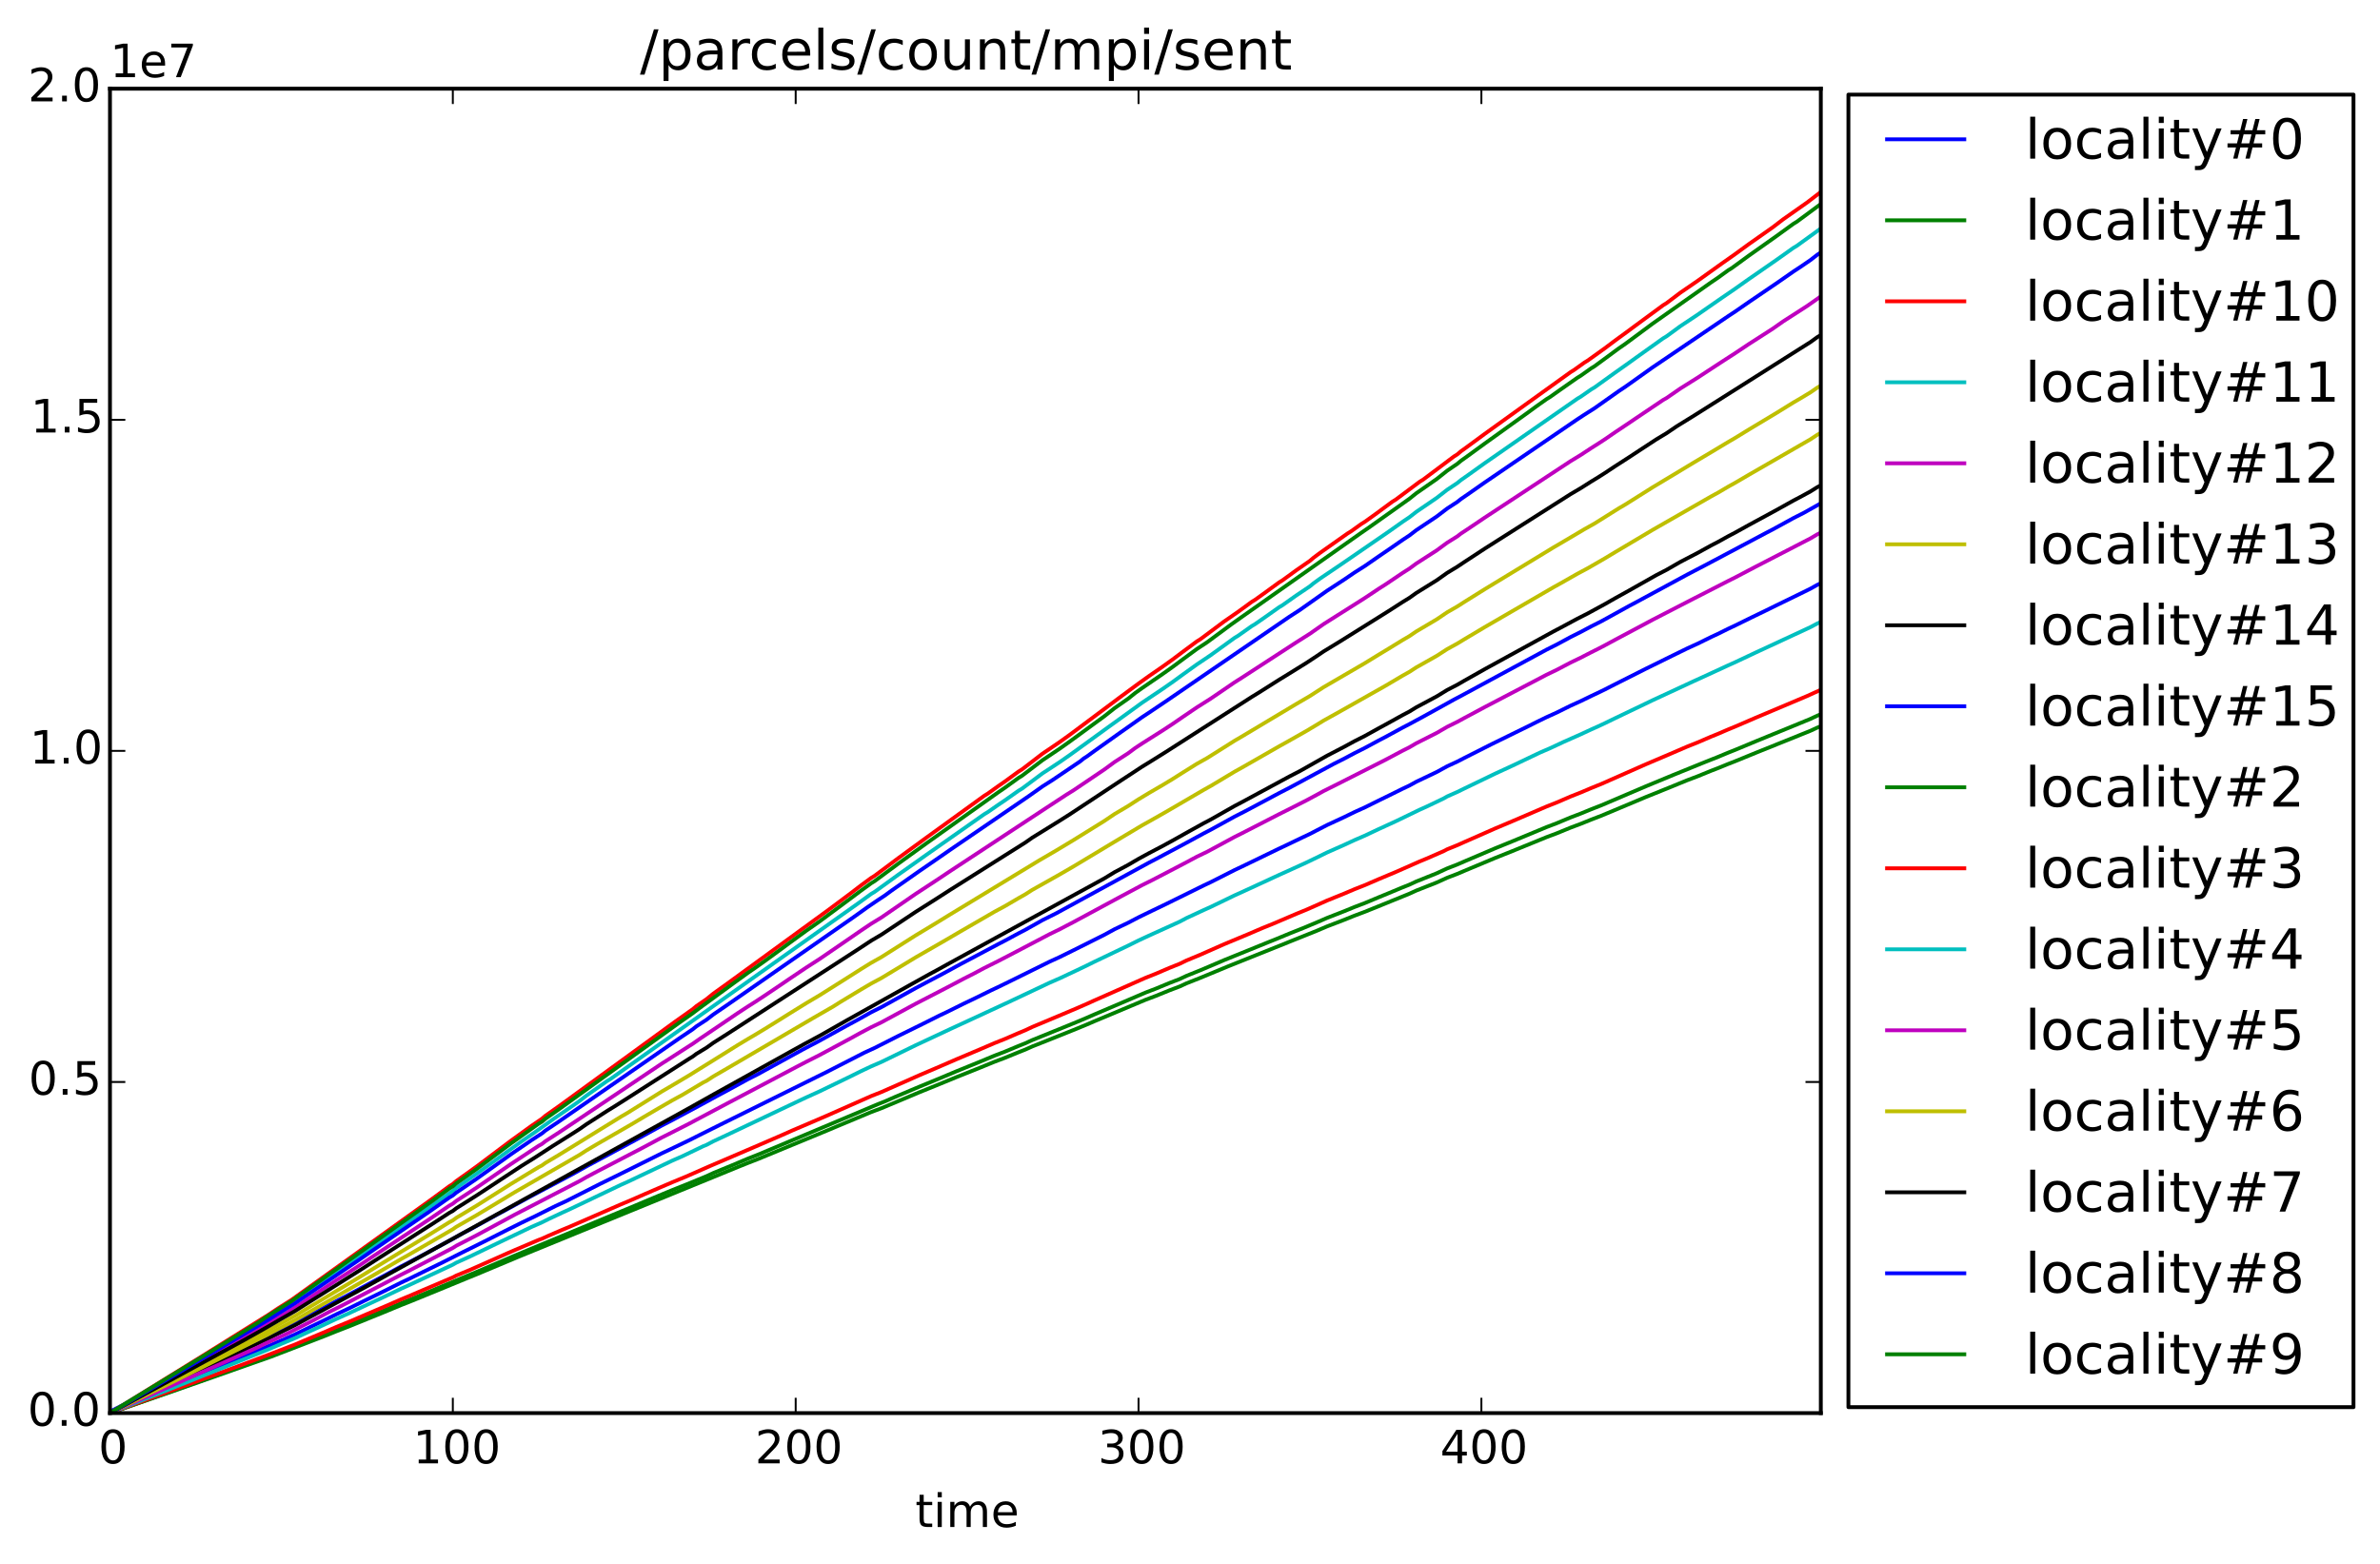 <?xml version="1.0" encoding="utf-8" standalone="no"?>
<!DOCTYPE svg PUBLIC "-//W3C//DTD SVG 1.1//EN"
  "http://www.w3.org/Graphics/SVG/1.1/DTD/svg11.dtd">
<!-- Created with matplotlib (http://matplotlib.org/) -->
<svg height="408pt" version="1.1" viewBox="0 0 621 408" width="621pt" xmlns="http://www.w3.org/2000/svg" xmlns:xlink="http://www.w3.org/1999/xlink">
 <defs>
  <style type="text/css">
*{stroke-linecap:butt;stroke-linejoin:round;}
  </style>
 </defs>
 <g id="figure_1">
  <g id="patch_1">
   <path d="
M0 408.169
L621.285 408.169
L621.285 0
L0 0
z
" style="fill:#ffffff;"/>
  </g>
  <g id="axes_1">
   <g id="patch_2">
    <path d="
M28.696 368.742
L475.096 368.742
L475.096 23.142
L28.696 23.142
z
" style="fill:#ffffff;"/>
   </g>
   <g id="line2d_1">
    <path clip-path="url(#p2118423672)" d="
M28.696 368.344
L31.379 366.996
L45.693 360.239
L70.741 348.342
L72.531 347.429
L77.003 345.239
L80.582 343.374
L87.739 339.523
L90.422 338.159
L97.579 334.304
L100.263 332.873
L104.736 330.434
L106.525 329.508
L110.103 327.62
L118.155 323.283
L120.838 321.771
L122.627 320.844
L129.784 316.896
L131.573 315.956
L137.836 312.521
L142.308 310.148
L149.465 306.343
L153.044 304.345
L162.884 299.061
L166.462 297.125
L172.724 293.68
L175.408 292.294
L182.565 288.461
L187.038 286.023
L189.722 284.593
L195.089 281.65
L197.773 280.293
L209.403 273.912
L213.876 271.556
L221.032 267.603
L223.716 266.162
L227.294 264.158
L229.978 262.809
L238.924 257.848
L241.608 256.418
L246.081 254.062
L250.554 251.622
L255.027 249.257
L260.394 246.407
L262.183 245.48
L265.762 243.55
L267.551 242.621
L272.024 240.102
L275.602 238.318
L299.756 225.127
L301.545 224.201
L304.229 222.771
L308.702 220.389
L314.07 217.475
L315.859 216.546
L322.121 213.099
L324.805 211.73
L333.751 206.958
L336.434 205.578
L344.486 201.232
L348.064 199.304
L350.748 197.956
L353.431 196.527
L356.115 195.178
L359.694 193.246
L361.483 192.318
L365.956 189.88
L367.745 188.952
L371.323 187.018
L379.375 182.562
L381.164 181.618
L403.528 169.528
L406.212 168.178
L409.791 166.244
L412.474 164.897
L415.158 163.467
L417.842 162.114
L424.999 158.166
L426.788 157.216
L440.207 149.954
L445.574 147.148
L460.782 139.072
L462.571 138.145
L467.939 135.203
L470.623 133.843
L475.096 131.332
L475.096 131.332" style="fill:none;stroke:#0000ff;stroke-linecap:square;"/>
   </g>
   <g id="line2d_2">
    <path clip-path="url(#p2118423672)" d="
M28.696 368.723
L50.166 361.144
L69.847 354.123
L73.425 352.784
L77.003 351.444
L80.582 349.976
L84.16 348.533
L87.739 347.038
L91.317 345.621
L95.79 343.768
L100.263 341.924
L104.736 340.036
L106.525 339.328
L110.103 337.845
L116.365 335.237
L121.733 332.984
L124.417 331.879
L134.257 327.663
L164.673 315.044
L168.252 313.529
L171.83 312.035
L175.408 310.553
L178.987 309.124
L184.354 306.92
L186.143 306.087
L190.616 304.247
L195.089 302.36
L197.773 301.301
L229.084 288.124
L230.873 287.415
L233.557 286.236
L239.819 283.596
L244.292 281.753
L249.659 279.506
L255.921 276.954
L259.5 275.464
L262.183 274.435
L265.762 272.941
L267.551 272.224
L269.34 271.406
L277.391 268.142
L280.97 266.679
L283.654 265.546
L285.443 264.76
L295.283 260.56
L298.862 259.025
L301.545 257.997
L305.124 256.514
L307.807 255.478
L309.597 254.636
L313.175 253.198
L319.437 250.525
L323.91 248.715
L331.067 245.805
L332.856 245.094
L336.434 243.613
L340.013 242.184
L343.591 240.688
L346.275 239.522
L350.748 237.777
L353.431 236.676
L356.115 235.652
L359.694 234.157
L362.377 233.056
L365.956 231.561
L367.745 230.853
L369.534 230.019
L374.902 227.864
L377.585 226.62
L380.269 225.576
L382.058 224.797
L390.11 221.369
L394.583 219.545
L403.528 215.831
L406.212 214.807
L409.791 213.312
L412.474 212.288
L415.158 211.187
L417.842 210.137
L429.472 205.172
L436.628 202.208
L441.996 200.026
L444.68 198.935
L448.258 197.515
L450.942 196.397
L452.731 195.688
L458.098 193.453
L472.412 187.585
L474.201 186.738
L475.096 186.407
L475.096 186.407" style="fill:none;stroke:#008000;stroke-linecap:square;"/>
   </g>
   <g id="line2d_3">
    <path clip-path="url(#p2118423672)" d="
M28.696 368.722
L51.06 354.924
L69.847 343.216
L72.531 341.428
L76.109 339.176
L112.787 312.825
L117.26 309.527
L118.155 308.974
L119.049 308.192
L121.733 306.285
L124.417 304.354
L133.363 297.634
L138.73 293.759
L141.414 291.928
L142.308 291.159
L145.887 288.629
L176.303 266.495
L180.776 263.332
L181.67 262.568
L184.354 260.719
L186.143 259.271
L189.722 256.702
L212.981 239.753
L215.665 237.803
L221.927 233.134
L224.611 231.075
L227.294 229.105
L228.189 228.552
L234.451 223.88
L238.029 221.266
L241.608 218.655
L256.816 207.657
L257.71 207.104
L260.394 205.18
L262.183 203.942
L265.762 201.331
L266.656 200.779
L272.024 196.658
L273.813 195.454
L276.497 193.63
L279.181 191.705
L289.021 184.349
L292.599 181.672
L295.283 179.693
L297.072 178.371
L299.756 176.448
L303.335 173.972
L306.018 172.047
L308.702 170.027
L312.28 167.374
L313.175 166.823
L319.437 162.151
L323.015 159.673
L326.594 157.062
L327.488 156.511
L330.172 154.586
L333.751 151.975
L334.645 151.422
L338.223 148.817
L340.013 147.578
L341.802 146.334
L342.696 145.571
L344.486 144.228
L351.642 139.187
L352.537 138.636
L355.221 136.713
L356.115 136.16
L358.799 134.235
L363.272 130.936
L364.167 130.383
L370.429 125.711
L371.323 125.159
L379.375 119.113
L380.269 118.552
L381.164 117.789
L382.953 116.5
L387.426 113.203
L409.791 97.116
L410.685 96.563
L413.369 94.639
L414.264 94.088
L416.947 92.163
L418.737 90.881
L421.42 88.865
L424.999 86.252
L426.788 84.921
L433.945 79.654
L434.839 79.103
L438.417 76.397
L442.89 73.328
L445.574 71.403
L449.153 68.84
L452.731 66.316
L456.309 63.705
L462.571 59.302
L465.255 57.242
L471.517 52.839
L475.096 50.092
L475.096 50.092" style="fill:none;stroke:#ff0000;stroke-linecap:square;"/>
   </g>
   <g id="line2d_4">
    <path clip-path="url(#p2118423672)" d="
M28.696 368.723
L70.741 343.366
L73.425 341.703
L76.109 340.057
L118.155 310.756
L119.049 309.995
L120.838 308.757
L125.311 305.609
L136.046 297.871
L139.625 295.42
L144.098 292.22
L149.465 288.52
L151.254 287.264
L153.044 285.876
L154.833 284.618
L158.411 282.085
L159.306 281.55
L162.884 279.016
L223.716 235.869
L227.294 233.275
L228.189 232.739
L234.451 228.206
L238.029 225.672
L241.608 223.138
L256.816 212.469
L257.71 211.933
L260.394 210.066
L262.183 208.865
L265.762 206.332
L266.656 205.797
L272.024 201.799
L273.813 200.631
L276.497 198.861
L279.181 196.994
L289.021 189.857
L291.705 187.927
L297.967 183.395
L299.756 182.194
L303.335 179.792
L306.018 177.924
L308.702 175.966
L312.28 173.391
L314.07 172.192
L315.859 170.988
L322.121 166.457
L323.015 165.921
L326.594 163.388
L327.488 162.852
L330.172 160.986
L333.751 158.453
L334.645 157.917
L338.223 155.387
L340.013 154.188
L341.802 152.98
L342.696 152.241
L344.486 150.939
L349.853 147.321
L362.377 138.709
L365.956 136.175
L367.745 134.973
L369.534 133.57
L374.902 129.906
L377.585 127.812
L380.269 126.029
L381.164 125.291
L382.953 124.04
L387.426 120.839
L411.58 104.033
L412.474 103.497
L415.158 101.631
L416.053 101.097
L421.42 97.23
L424.999 94.697
L426.788 93.404
L433.945 88.296
L434.839 87.76
L438.417 85.135
L442.89 82.158
L445.574 80.29
L449.153 77.805
L452.731 75.355
L456.309 72.822
L463.466 67.864
L467.939 64.686
L468.834 64.151
L475.096 59.616
L475.096 59.616" style="fill:none;stroke:#00bfbf;stroke-linecap:square;"/>
   </g>
   <g id="line2d_5">
    <path clip-path="url(#p2118423672)" d="
M28.696 368.723
L34.063 365.704
L67.163 347.047
L68.952 345.915
L75.214 342.264
L78.793 339.999
L82.371 337.611
L85.055 335.85
L87.739 334.09
L89.528 332.958
L94.001 330.064
L97.579 327.676
L111.892 318.245
L117.26 314.601
L118.155 314.096
L119.049 313.378
L121.733 311.636
L124.417 309.87
L133.363 303.724
L140.519 299.011
L141.414 298.506
L142.308 297.803
L145.887 295.49
L172.724 277.512
L174.514 276.379
L179.881 272.918
L180.776 272.354
L182.565 271.097
L187.038 268.081
L192.405 264.435
L195.089 262.675
L196.878 261.543
L199.562 259.782
L204.035 256.766
L205.824 255.543
L210.297 252.534
L213.876 250.227
L221.032 245.325
L224.611 242.855
L227.294 241.052
L229.978 239.415
L238.924 233.257
L244.292 229.736
L247.87 227.346
L268.446 213.818
L272.918 210.874
L278.286 207.356
L280.075 206.249
L288.126 200.815
L290.81 198.848
L294.389 196.541
L296.178 195.207
L297.967 194.029
L299.756 192.895
L303.335 190.632
L306.018 188.871
L308.702 187.025
L312.28 184.597
L314.07 183.467
L315.859 182.334
L322.121 178.06
L323.91 176.927
L338.223 167.625
L340.013 166.491
L341.802 165.356
L343.591 164.1
L345.38 162.844
L348.959 160.58
L356.115 156.051
L359.694 153.665
L361.483 152.529
L365.956 149.514
L367.745 148.38
L369.534 147.057
L374.902 143.602
L377.585 141.627
L380.269 139.949
L381.164 139.251
L382.953 138.073
L387.426 135.056
L409.791 120.343
L412.474 118.707
L415.158 116.946
L416.947 115.814
L418.737 114.645
L421.42 112.797
L424.999 110.409
L426.788 109.189
L433.945 104.375
L434.839 103.87
L438.417 101.396
L442.89 98.59
L445.574 96.829
L449.153 94.486
L452.731 92.175
L456.309 89.787
L462.571 85.763
L465.255 83.877
L471.517 79.853
L475.096 77.339
L475.096 77.339" style="fill:none;stroke:#bf00bf;stroke-linecap:square;"/>
   </g>
   <g id="line2d_6">
    <path clip-path="url(#p2118423672)" d="
M28.696 368.723
L36.747 364.552
L44.798 360.365
L69.847 347.268
L72.531 345.763
L77.003 343.33
L79.687 341.711
L94.001 333.149
L97.579 330.951
L112.787 321.697
L117.26 318.922
L118.155 318.457
L119.049 317.795
L121.733 316.192
L124.417 314.569
L133.363 308.915
L140.519 304.579
L141.414 304.115
L142.308 303.467
L145.887 301.339
L161.989 291.418
L163.779 290.376
L172.724 284.799
L174.514 283.758
L179.881 280.573
L182.565 278.899
L187.038 276.123
L192.405 272.769
L195.089 271.15
L196.878 270.108
L199.562 268.488
L204.035 265.713
L205.824 264.587
L210.297 261.817
L213.876 259.697
L221.032 255.187
L224.611 252.913
L227.294 251.256
L229.978 249.75
L238.924 244.085
L244.292 240.845
L247.87 238.648
L271.129 224.534
L272.918 223.492
L275.602 221.925
L280.075 219.232
L288.126 214.238
L290.81 212.425
L294.389 210.306
L297.072 208.572
L299.756 206.952
L303.335 204.869
L306.018 203.249
L308.702 201.549
L312.28 199.318
L314.964 197.812
L322.121 193.303
L323.91 192.261
L338.223 183.702
L340.013 182.66
L341.802 181.615
L343.591 180.459
L345.38 179.303
L348.959 177.221
L356.115 173.054
L359.694 170.858
L362.377 169.236
L365.956 167.039
L367.745 165.997
L369.534 164.777
L374.902 161.601
L377.585 159.78
L380.269 158.24
L382.058 157.091
L387.426 153.739
L405.318 142.865
L407.107 141.823
L413.369 138.119
L416.053 136.614
L422.315 132.688
L424.104 131.639
L431.261 127.131
L441.996 120.674
L443.785 119.611
L450.942 115.329
L452.731 114.287
L456.309 112.091
L463.466 107.793
L467.939 105.033
L469.728 103.991
L472.412 102.372
L474.201 101.135
L475.096 100.637
L475.096 100.637" style="fill:none;stroke:#bfbf00;stroke-linecap:square;"/>
   </g>
   <g id="line2d_7">
    <path clip-path="url(#p2118423672)" d="
M28.696 368.723
L53.744 356.985
L69.847 349.344
L72.531 347.985
L77.003 345.788
L79.687 344.326
L96.684 335.133
L101.157 332.627
L179.881 289.123
L182.565 287.613
L187.038 285.107
L207.613 273.671
L210.297 272.188
L213.876 270.276
L221.032 266.204
L238.029 256.701
L242.502 254.216
L244.292 253.254
L247.87 251.27
L288.126 229.23
L290.81 227.595
L294.389 225.681
L297.072 224.115
L299.756 222.653
L303.335 220.772
L306.018 219.309
L310.491 216.803
L314.07 214.819
L315.859 213.878
L322.121 210.328
L323.91 209.388
L336.434 202.621
L339.118 201.238
L346.275 197.19
L350.748 194.867
L353.431 193.405
L356.115 192.045
L359.694 190.061
L362.377 188.598
L365.956 186.614
L367.745 185.674
L369.534 184.572
L374.902 181.705
L377.585 180.06
L380.269 178.669
L382.058 177.634
L387.426 174.604
L405.318 164.788
L407.107 163.846
L411.58 161.444
L414.264 160.084
L416.947 158.622
L418.737 157.649
L421.42 156.115
L424.999 154.131
L427.682 152.614
L432.155 150.088
L434.839 148.7
L438.417 146.64
L442.89 144.313
L446.469 142.341
L448.258 141.416
L450.942 139.925
L452.731 138.985
L456.309 137.001
L463.466 133.12
L467.939 130.629
L469.728 129.689
L472.412 128.227
L474.201 127.109
L475.096 126.661
L475.096 126.661" style="fill:none;stroke:#000000;stroke-linecap:square;"/>
   </g>
   <g id="line2d_8">
    <path clip-path="url(#p2118423672)" d="
M28.696 368.723
L70.741 350.955
L74.32 349.418
L77.003 348.202
L80.582 346.464
L84.16 344.745
L87.739 342.971
L91.317 341.287
L94.895 339.512
L100.263 336.896
L104.736 334.655
L106.525 333.814
L110.103 332.055
L115.471 329.422
L120.838 326.714
L127.1 323.595
L129.784 322.232
L132.468 320.872
L136.046 319.086
L139.625 317.373
L144.992 314.681
L147.676 313.449
L156.622 308.913
L161.095 306.724
L172.724 300.933
L174.514 300.092
L179.881 297.516
L182.565 296.167
L187.932 293.485
L189.722 292.598
L212.981 281.077
L215.665 279.748
L225.505 274.7
L228.189 273.469
L234.451 270.294
L240.713 267.211
L245.186 264.97
L246.975 264.128
L251.448 261.907
L254.132 260.628
L258.605 258.429
L260.394 257.588
L263.078 256.28
L273.813 250.97
L276.497 249.739
L280.075 247.977
L288.126 243.948
L290.81 242.482
L294.389 240.773
L297.072 239.373
L299.756 238.065
L304.229 235.915
L314.07 231.059
L315.859 230.216
L322.121 227.042
L323.91 226.2
L333.751 221.435
L335.54 220.593
L340.013 218.446
L341.802 217.602
L343.591 216.669
L346.275 215.286
L350.748 213.211
L353.431 211.903
L356.115 210.687
L359.694 208.914
L362.377 207.604
L365.956 205.83
L367.745 204.988
L369.534 204.001
L374.902 201.439
L377.585 199.966
L380.269 198.721
L382.058 197.797
L389.215 194.181
L395.477 191.11
L399.056 189.36
L400.845 188.456
L403.528 187.148
L406.212 185.931
L409.791 184.157
L412.474 182.94
L415.158 181.632
L416.947 180.792
L418.737 179.923
L421.42 178.549
L429.472 174.492
L436.628 170.97
L440.207 169.218
L442.89 167.993
L446.469 166.229
L448.258 165.401
L450.942 164.069
L452.731 163.227
L457.204 161.028
L460.782 159.303
L463.466 157.979
L470.623 154.49
L472.412 153.604
L474.201 152.602
L475.096 152.204
L475.096 152.204" style="fill:none;stroke:#0000ff;stroke-linecap:square;"/>
   </g>
   <g id="line2d_9">
    <path clip-path="url(#p2118423672)" d="
M28.696 368.723
L48.377 361.894
L70.741 354.015
L85.055 348.491
L87.739 347.409
L91.317 346.016
L95.79 344.194
L100.263 342.382
L104.736 340.527
L106.525 339.831
L110.103 338.374
L116.365 335.81
L121.733 333.595
L124.417 332.509
L135.152 328.004
L192.405 304.579
L195.089 303.496
L197.773 302.454
L216.559 294.699
L218.349 293.938
L223.716 291.7
L227.294 290.201
L229.978 289.194
L239.819 285.053
L244.292 283.242
L249.659 281.034
L255.921 278.526
L259.5 277.063
L262.183 276.05
L265.762 274.582
L267.551 273.875
L269.34 273.07
L277.391 269.865
L280.97 268.424
L283.654 267.313
L285.443 266.541
L295.283 262.411
L298.862 260.906
L301.545 259.893
L305.124 258.437
L307.807 257.418
L309.597 256.59
L313.175 255.176
L320.332 252.208
L343.591 242.881
L346.275 241.737
L350.748 240.02
L353.431 238.938
L356.115 237.931
L360.588 236.123
L367.745 233.214
L369.534 232.394
L374.902 230.276
L377.585 229.055
L380.269 228.025
L382.058 227.263
L390.11 223.892
L394.583 222.1
L403.528 218.45
L406.212 217.443
L409.791 215.974
L412.474 214.968
L415.158 213.885
L417.842 212.851
L429.472 207.971
L435.734 205.442
L440.207 203.61
L442.89 202.597
L446.469 201.135
L448.258 200.447
L450.942 199.349
L452.731 198.652
L458.098 196.455
L472.412 190.689
L474.201 189.856
L475.096 189.529
L475.096 189.529" style="fill:none;stroke:#008000;stroke-linecap:square;"/>
   </g>
   <g id="line2d_10">
    <path clip-path="url(#p2118423672)" d="
M28.696 368.724
L61.795 356.632
L69.847 353.61
L73.425 352.224
L77.003 350.837
L80.582 349.32
L84.16 347.823
L87.739 346.277
L91.317 344.809
L95.79 342.89
L100.263 340.982
L104.736 339.028
L106.525 338.295
L110.103 336.76
L118.155 333.327
L119.049 332.856
L122.627 331.373
L133.363 326.607
L140.519 323.56
L141.414 323.232
L143.203 322.418
L146.781 320.881
L148.571 320.141
L161.989 314.289
L164.673 313.159
L168.252 311.59
L171.83 310.042
L175.408 308.509
L178.987 307.031
L185.249 304.277
L196.878 299.294
L200.457 297.747
L204.035 296.2
L206.719 295.003
L212.981 292.325
L215.665 291.168
L227.294 286.026
L229.978 284.964
L239.819 280.604
L244.292 278.696
L249.659 276.371
L255.921 273.729
L259.5 272.188
L262.183 271.122
L265.762 269.575
L267.551 268.83
L269.34 267.983
L277.391 264.607
L280.97 263.092
L283.654 261.92
L285.443 261.106
L295.283 256.756
L298.862 255.172
L301.545 254.105
L305.124 252.571
L307.807 251.498
L309.597 250.627
L313.175 249.137
L319.437 246.37
L325.699 243.763
L329.278 242.225
L331.961 241.143
L338.223 238.472
L340.907 237.372
L343.591 236.188
L346.275 234.983
L350.748 233.175
L353.431 232.036
L356.115 230.975
L359.694 229.429
L364.167 227.554
L370.429 224.787
L372.218 224.053
L376.691 222.099
L377.585 221.628
L380.269 220.539
L382.058 219.739
L390.11 216.19
L394.583 214.303
L403.528 210.459
L406.212 209.397
L409.791 207.85
L412.474 206.79
L415.158 205.65
L417.842 204.559
L429.472 199.421
L435.734 196.755
L440.207 194.829
L442.89 193.761
L446.469 192.221
L448.258 191.499
L450.942 190.34
L452.731 189.607
L458.098 187.291
L471.517 181.625
L475.096 179.999
L475.096 179.999" style="fill:none;stroke:#ff0000;stroke-linecap:square;"/>
   </g>
   <g id="line2d_11">
    <path clip-path="url(#p2118423672)" d="
M28.696 368.723
L44.798 362.29
L69.847 352.198
L72.531 351.039
L77.003 349.165
L80.582 347.506
L84.16 345.869
L87.739 344.179
L91.317 342.573
L95.79 340.473
L100.263 338.386
L104.736 336.249
L106.525 335.447
L110.103 333.77
L118.155 330.013
L119.049 329.499
L122.627 327.876
L130.679 323.996
L138.73 320.15
L141.414 318.971
L143.203 318.081
L146.781 316.401
L148.571 315.59
L161.989 309.19
L163.779 308.388
L175.408 302.868
L178.092 301.693
L183.46 299.112
L184.354 298.754
L186.143 297.811
L189.722 296.146
L207.613 287.663
L210.297 286.399
L213.876 284.772
L221.927 280.874
L224.611 279.544
L227.294 278.275
L229.978 277.114
L238.924 272.752
L247.87 268.565
L260.394 262.775
L263.078 261.528
L273.813 256.465
L276.497 255.292
L280.97 253.191
L283.654 251.908
L285.443 251.018
L294.389 246.744
L297.072 245.409
L299.756 244.162
L307.807 240.508
L309.597 239.557
L311.386 238.728
L314.07 237.483
L315.859 236.679
L322.121 233.653
L323.91 232.85
L333.751 228.307
L335.54 227.504
L340.907 225.056
L343.591 223.763
L346.275 222.445
L350.748 220.466
L353.431 219.221
L356.115 218.06
L359.694 216.37
L364.167 214.319
L370.429 211.292
L372.218 210.49
L376.691 208.352
L377.585 207.837
L380.269 206.648
L382.058 205.77
L390.11 201.889
L394.583 199.826
L401.739 196.421
L404.423 195.261
L408.001 193.59
L412.474 191.608
L415.158 190.36
L416.947 189.559
L418.737 188.724
L421.42 187.421
L431.261 182.702
L441.996 177.725
L443.785 176.911
L450.942 173.614
L452.731 172.812
L458.098 170.281
L472.412 163.639
L474.201 162.681
L475.096 162.303
L475.096 162.303" style="fill:none;stroke:#00bfbf;stroke-linecap:square;"/>
   </g>
   <g id="line2d_12">
    <path clip-path="url(#p2118423672)" d="
M28.696 368.723
L39.431 363.949
L67.163 351.626
L68.952 350.734
L75.214 347.854
L81.476 344.68
L85.949 342.305
L88.633 340.988
L104.736 332.587
L106.525 331.694
L110.103 329.831
L118.155 325.647
L119.049 325.077
L121.733 323.702
L124.417 322.31
L134.257 316.988
L151.254 308.18
L153.044 307.153
L155.727 305.729
L167.357 299.68
L172.724 296.808
L174.514 295.914
L179.881 293.178
L182.565 291.75
L187.932 288.905
L189.722 287.954
L207.613 278.514
L210.297 277.11
L213.876 275.297
L221.927 270.963
L224.611 269.481
L227.294 268.066
L229.978 266.773
L238.924 261.919
L246.975 257.755
L251.448 255.397
L254.132 254.037
L256.816 252.602
L258.605 251.708
L260.394 250.816
L263.078 249.428
L273.813 243.796
L276.497 242.488
L280.075 240.62
L289.021 235.793
L292.599 233.867
L297.967 230.993
L300.651 229.662
L308.702 225.467
L312.28 223.559
L314.964 222.268
L322.121 218.405
L323.91 217.512
L333.751 212.456
L335.54 211.563
L340.907 208.839
L343.591 207.398
L345.38 206.408
L348.959 204.623
L361.483 198.276
L365.956 195.9
L367.745 195.005
L369.534 193.956
L374.902 191.238
L377.585 189.678
L380.269 188.351
L382.058 187.374
L387.426 184.502
L403.528 176.078
L406.212 174.786
L409.791 172.904
L412.474 171.612
L415.158 170.226
L416.947 169.332
L418.737 168.404
L421.42 166.953
L431.261 161.701
L441.996 156.167
L443.785 155.258
L450.942 151.589
L452.731 150.696
L458.098 147.877
L467.044 143.26
L469.728 141.874
L472.412 140.485
L474.201 139.424
L475.096 138.999
L475.096 138.999" style="fill:none;stroke:#bf00bf;stroke-linecap:square;"/>
   </g>
   <g id="line2d_13">
    <path clip-path="url(#p2118423672)" d="
M28.696 368.724
L36.747 364.747
L45.693 360.313
L69.847 348.255
L72.531 346.82
L77.003 344.498
L79.687 342.954
L98.474 332.172
L104.736 328.496
L106.525 327.501
L110.103 325.43
L118.155 320.769
L119.049 320.137
L121.733 318.605
L124.417 317.058
L134.257 311.132
L151.254 301.336
L153.044 300.181
L155.727 298.594
L164.673 293.44
L168.252 291.308
L171.83 289.211
L175.408 287.141
L178.092 285.679
L183.46 282.481
L184.354 282.037
L186.143 280.871
L189.722 278.802
L205.824 269.376
L212.086 265.707
L217.454 262.616
L219.243 261.481
L224.611 258.239
L227.294 256.662
L229.978 255.223
L238.924 249.819
L246.975 245.182
L250.554 243.087
L259.5 237.911
L262.183 236.463
L265.762 234.369
L267.551 233.359
L269.34 232.212
L276.497 228.186
L280.075 226.11
L289.021 220.733
L292.599 218.589
L295.283 216.996
L297.967 215.389
L299.756 214.395
L304.229 211.858
L314.07 206.12
L315.859 205.123
L322.121 201.374
L323.91 200.38
L333.751 194.751
L335.54 193.758
L340.907 190.725
L343.591 189.12
L345.38 188.019
L348.959 186.032
L361.483 178.964
L365.956 176.32
L367.745 175.323
L369.534 174.157
L374.902 171.129
L377.585 169.394
L380.269 167.919
L382.058 166.828
L387.426 163.63
L405.318 153.257
L407.107 152.263
L411.58 149.723
L414.264 148.287
L416.947 146.742
L418.737 145.709
L421.42 144.093
L431.261 138.246
L446.469 129.543
L448.258 128.565
L450.942 126.988
L452.731 125.994
L456.309 123.9
L467.044 117.715
L469.728 116.172
L472.412 114.626
L474.201 113.445
L475.096 112.972
L475.096 112.972" style="fill:none;stroke:#bfbf00;stroke-linecap:square;"/>
   </g>
   <g id="line2d_14">
    <path clip-path="url(#p2118423672)" d="
M28.696 368.723
L33.169 366.298
L63.585 349.751
L69.847 346.222
L72.531 344.643
L77.003 342.09
L79.687 340.391
L94.001 331.406
L97.579 329.102
L112.787 319.39
L117.26 316.48
L118.155 315.99
L119.049 315.299
L121.733 313.613
L124.417 311.911
L130.679 307.795
L136.046 304.264
L139.625 302.034
L144.098 299.122
L149.465 295.753
L151.254 294.604
L153.044 293.345
L154.833 292.204
L158.411 289.899
L160.2 288.804
L162.884 287.105
L179.881 276.235
L180.776 275.694
L181.67 275.017
L184.354 273.388
L186.143 272.107
L189.722 269.838
L223.716 247.836
L227.294 245.478
L229.978 243.896
L238.924 237.952
L244.292 234.552
L247.87 232.246
L267.551 219.848
L269.34 218.588
L276.497 214.158
L279.181 212.459
L289.021 205.962
L292.599 203.601
L295.283 201.851
L297.967 200.082
L299.756 198.989
L304.229 196.197
L326.594 181.874
L328.383 180.78
L333.751 177.383
L335.54 176.289
L340.907 172.958
L343.591 171.19
L345.38 169.977
L349.853 167.248
L362.377 159.414
L365.956 157.11
L367.745 156.015
L369.534 154.734
L374.902 151.403
L377.585 149.497
L380.269 147.869
L382.058 146.67
L387.426 143.153
L409.791 128.951
L412.474 127.37
L415.158 125.671
L416.947 124.579
L418.737 123.444
L421.42 121.664
L424.999 119.359
L427.682 117.593
L432.155 114.664
L434.839 113.046
L437.523 111.227
L441.996 108.465
L443.785 107.342
L472.412 89.253
L474.201 87.959
L475.096 87.434
L475.096 87.434" style="fill:none;stroke:#000000;stroke-linecap:square;"/>
   </g>
   <g id="line2d_15">
    <path clip-path="url(#p2118423672)" d="
M28.696 368.723
L32.274 366.637
L69.847 344.501
L72.531 342.802
L77.003 340.053
L79.687 338.224
L94.001 328.551
L97.579 326.07
L111.892 316.267
L117.26 312.481
L118.155 311.954
L119.049 311.212
L121.733 309.397
L124.417 307.563
L133.363 301.175
L138.73 297.494
L141.414 295.752
L142.308 295.022
L145.887 292.617
L177.197 270.982
L180.776 268.572
L181.67 267.846
L184.354 266.089
L186.143 264.712
L189.722 262.267
L222.821 239.255
L226.4 236.692
L229.084 234.862
L230.873 233.685
L232.662 232.369
L239.819 227.349
L244.292 224.278
L247.87 221.796
L268.446 207.736
L272.024 205.202
L274.708 203.499
L281.864 198.662
L282.759 197.93
L283.654 197.356
L285.443 196.051
L289.021 193.5
L292.599 190.956
L295.283 189.075
L297.967 187.169
L299.756 185.992
L304.229 182.987
L336.434 160.936
L339.118 159.199
L346.275 154.143
L350.748 151.228
L353.431 149.4
L356.115 147.698
L359.694 145.218
L362.377 143.385
L365.956 140.905
L367.745 139.725
L369.534 138.349
L374.902 134.76
L377.585 132.711
L380.269 130.959
L381.164 130.24
L382.953 129.011
L387.426 125.878
L411.58 109.41
L413.369 108.235
L416.053 106.533
L422.315 102.104
L424.104 100.914
L431.261 95.82
L450.942 82.49
L452.731 81.313
L456.309 78.832
L463.466 73.969
L467.939 70.859
L469.728 69.684
L472.412 67.85
L474.201 66.459
L475.096 65.892
L475.096 65.892" style="fill:none;stroke:#0000ff;stroke-linecap:square;"/>
   </g>
   <g id="line2d_16">
    <path clip-path="url(#p2118423672)" d="
M28.696 368.724
L33.169 365.996
L67.163 345.254
L68.952 344.029
L70.741 342.864
L73.425 341.167
L76.109 339.484
L112.787 313.39
L117.26 310.126
L118.155 309.577
L119.049 308.805
L121.733 306.915
L124.417 305.003
L133.363 298.348
L140.519 293.246
L141.414 292.698
L142.308 291.938
L145.887 289.432
L177.197 266.893
L180.776 264.382
L182.565 263.022
L187.038 259.756
L191.511 256.488
L195.089 253.903
L196.878 252.677
L199.562 250.77
L204.035 247.506
L205.824 246.184
L210.297 242.925
L213.876 240.424
L221.032 235.117
L224.611 232.446
L227.294 230.492
L228.189 229.943
L234.451 225.317
L238.029 222.73
L241.608 220.144
L260.394 206.801
L262.183 205.574
L265.762 202.99
L266.656 202.443
L272.024 198.363
L273.813 197.17
L276.497 195.363
L279.181 193.459
L288.126 186.923
L290.81 184.798
L294.389 182.296
L296.178 180.855
L297.967 179.576
L299.756 178.351
L303.335 175.899
L306.018 173.993
L308.702 171.995
L312.28 169.367
L314.964 167.594
L321.226 162.966
L323.91 161.06
L355.221 139.006
L357.01 137.777
L367.745 130.152
L369.534 128.719
L374.902 124.978
L377.585 122.844
L380.269 121.019
L381.164 120.269
L382.953 118.99
L387.426 115.726
L399.056 107.373
L400.845 106.058
L403.528 104.156
L404.423 103.608
L407.107 101.704
L411.58 98.569
L412.474 98.023
L415.158 96.119
L416.053 95.573
L422.315 90.957
L424.104 89.718
L431.261 84.411
L446.469 73.684
L448.258 72.474
L450.942 70.523
L451.836 69.978
L456.309 66.713
L463.466 61.648
L467.939 58.407
L468.834 57.861
L475.096 53.233
L475.096 53.233" style="fill:none;stroke:#008000;stroke-linecap:square;"/>
   </g>
   <g id="patch_3">
    <path d="
M28.696 23.142
L475.096 23.142" style="fill:none;stroke:#000000;stroke-linecap:square;stroke-linejoin:miter;"/>
   </g>
   <g id="patch_4">
    <path d="
M475.096 368.742
L475.096 23.142" style="fill:none;stroke:#000000;stroke-linecap:square;stroke-linejoin:miter;"/>
   </g>
   <g id="patch_5">
    <path d="
M28.696 368.742
L475.096 368.742" style="fill:none;stroke:#000000;stroke-linecap:square;stroke-linejoin:miter;"/>
   </g>
   <g id="patch_6">
    <path d="
M28.696 368.742
L28.696 23.142" style="fill:none;stroke:#000000;stroke-linecap:square;stroke-linejoin:miter;"/>
   </g>
   <g id="matplotlib.axis_1">
    <g id="xtick_1">
     <g id="line2d_17">
      <defs>
       <path d="
M0 0
L0 -4" id="m93b0483c22" style="stroke:#000000;stroke-width:0.5;"/>
      </defs>
      <g>
       <use style="stroke:#000000;stroke-width:0.5;" x="28.696" xlink:href="#m93b0483c22" y="368.742"/>
      </g>
     </g>
     <g id="line2d_18">
      <defs>
       <path d="
M0 0
L0 4" id="m741efc42ff" style="stroke:#000000;stroke-width:0.5;"/>
      </defs>
      <g>
       <use style="stroke:#000000;stroke-width:0.5;" x="28.696" xlink:href="#m741efc42ff" y="23.142"/>
      </g>
     </g>
     <g id="text_1">
      <!-- 0 -->
      <defs>
       <path d="
M31.781 66.406
Q24.172 66.406 20.328 58.906
Q16.5 51.422 16.5 36.375
Q16.5 21.391 20.328 13.891
Q24.172 6.391 31.781 6.391
Q39.453 6.391 43.281 13.891
Q47.125 21.391 47.125 36.375
Q47.125 51.422 43.281 58.906
Q39.453 66.406 31.781 66.406
M31.781 74.219
Q44.047 74.219 50.516 64.516
Q56.984 54.828 56.984 36.375
Q56.984 17.969 50.516 8.266
Q44.047 -1.422 31.781 -1.422
Q19.531 -1.422 13.062 8.266
Q6.594 17.969 6.594 36.375
Q6.594 54.828 13.062 64.516
Q19.531 74.219 31.781 74.219" id="DejaVuSans-30"/>
      </defs>
      <g transform="translate(25.672 381.86)scale(0.12 -0.12)">
       <use xlink:href="#DejaVuSans-30"/>
      </g>
     </g>
    </g>
    <g id="xtick_2">
     <g id="line2d_19">
      <g>
       <use style="stroke:#000000;stroke-width:0.5;" x="118.155" xlink:href="#m93b0483c22" y="368.742"/>
      </g>
     </g>
     <g id="line2d_20">
      <g>
       <use style="stroke:#000000;stroke-width:0.5;" x="118.155" xlink:href="#m741efc42ff" y="23.142"/>
      </g>
     </g>
     <g id="text_2">
      <!-- 100 -->
      <defs>
       <path d="
M12.406 8.297
L28.516 8.297
L28.516 63.922
L10.984 60.406
L10.984 69.391
L28.422 72.906
L38.281 72.906
L38.281 8.297
L54.391 8.297
L54.391 0
L12.406 0
z
" id="DejaVuSans-31"/>
      </defs>
      <g transform="translate(107.76 381.86)scale(0.12 -0.12)">
       <use xlink:href="#DejaVuSans-31"/>
       <use x="63.623" xlink:href="#DejaVuSans-30"/>
       <use x="127.246" xlink:href="#DejaVuSans-30"/>
      </g>
     </g>
    </g>
    <g id="xtick_3">
     <g id="line2d_21">
      <g>
       <use style="stroke:#000000;stroke-width:0.5;" x="207.613" xlink:href="#m93b0483c22" y="368.742"/>
      </g>
     </g>
     <g id="line2d_22">
      <g>
       <use style="stroke:#000000;stroke-width:0.5;" x="207.613" xlink:href="#m741efc42ff" y="23.142"/>
      </g>
     </g>
     <g id="text_3">
      <!-- 200 -->
      <defs>
       <path d="
M19.188 8.297
L53.609 8.297
L53.609 0
L7.328 0
L7.328 8.297
Q12.938 14.109 22.625 23.891
Q32.328 33.688 34.812 36.531
Q39.547 41.844 41.422 45.531
Q43.312 49.219 43.312 52.781
Q43.312 58.594 39.234 62.25
Q35.156 65.922 28.609 65.922
Q23.969 65.922 18.812 64.312
Q13.672 62.703 7.812 59.422
L7.812 69.391
Q13.766 71.781 18.938 73
Q24.125 74.219 28.422 74.219
Q39.75 74.219 46.484 68.547
Q53.219 62.891 53.219 53.422
Q53.219 48.922 51.531 44.891
Q49.859 40.875 45.406 35.406
Q44.188 33.984 37.641 27.219
Q31.109 20.453 19.188 8.297" id="DejaVuSans-32"/>
      </defs>
      <g transform="translate(196.999 381.86)scale(0.12 -0.12)">
       <use xlink:href="#DejaVuSans-32"/>
       <use x="63.623" xlink:href="#DejaVuSans-30"/>
       <use x="127.246" xlink:href="#DejaVuSans-30"/>
      </g>
     </g>
    </g>
    <g id="xtick_4">
     <g id="line2d_23">
      <g>
       <use style="stroke:#000000;stroke-width:0.5;" x="297.072" xlink:href="#m93b0483c22" y="368.742"/>
      </g>
     </g>
     <g id="line2d_24">
      <g>
       <use style="stroke:#000000;stroke-width:0.5;" x="297.072" xlink:href="#m741efc42ff" y="23.142"/>
      </g>
     </g>
     <g id="text_4">
      <!-- 300 -->
      <defs>
       <path d="
M40.578 39.312
Q47.656 37.797 51.625 33
Q55.609 28.219 55.609 21.188
Q55.609 10.406 48.188 4.484
Q40.766 -1.422 27.094 -1.422
Q22.516 -1.422 17.656 -0.516
Q12.797 0.391 7.625 2.203
L7.625 11.719
Q11.719 9.328 16.594 8.109
Q21.484 6.891 26.812 6.891
Q36.078 6.891 40.938 10.547
Q45.797 14.203 45.797 21.188
Q45.797 27.641 41.281 31.266
Q36.766 34.906 28.719 34.906
L20.219 34.906
L20.219 43.016
L29.109 43.016
Q36.375 43.016 40.234 45.922
Q44.094 48.828 44.094 54.297
Q44.094 59.906 40.109 62.906
Q36.141 65.922 28.719 65.922
Q24.656 65.922 20.016 65.031
Q15.375 64.156 9.812 62.312
L9.812 71.094
Q15.438 72.656 20.344 73.438
Q25.25 74.219 29.594 74.219
Q40.828 74.219 47.359 69.109
Q53.906 64.016 53.906 55.328
Q53.906 49.266 50.438 45.094
Q46.969 40.922 40.578 39.312" id="DejaVuSans-33"/>
      </defs>
      <g transform="translate(286.476 381.86)scale(0.12 -0.12)">
       <use xlink:href="#DejaVuSans-33"/>
       <use x="63.623" xlink:href="#DejaVuSans-30"/>
       <use x="127.246" xlink:href="#DejaVuSans-30"/>
      </g>
     </g>
    </g>
    <g id="xtick_5">
     <g id="line2d_25">
      <g>
       <use style="stroke:#000000;stroke-width:0.5;" x="386.531" xlink:href="#m93b0483c22" y="368.742"/>
      </g>
     </g>
     <g id="line2d_26">
      <g>
       <use style="stroke:#000000;stroke-width:0.5;" x="386.531" xlink:href="#m741efc42ff" y="23.142"/>
      </g>
     </g>
     <g id="text_5">
      <!-- 400 -->
      <defs>
       <path d="
M37.797 64.312
L12.891 25.391
L37.797 25.391
z

M35.203 72.906
L47.609 72.906
L47.609 25.391
L58.016 25.391
L58.016 17.188
L47.609 17.188
L47.609 0
L37.797 0
L37.797 17.188
L4.891 17.188
L4.891 26.703
z
" id="DejaVuSans-34"/>
      </defs>
      <g transform="translate(375.771 381.86)scale(0.12 -0.12)">
       <use xlink:href="#DejaVuSans-34"/>
       <use x="63.623" xlink:href="#DejaVuSans-30"/>
       <use x="127.246" xlink:href="#DejaVuSans-30"/>
      </g>
     </g>
    </g>
    <g id="text_6">
     <!-- time -->
     <defs>
      <path d="
M18.312 70.219
L18.312 54.688
L36.812 54.688
L36.812 47.703
L18.312 47.703
L18.312 18.016
Q18.312 11.328 20.141 9.422
Q21.969 7.516 27.594 7.516
L36.812 7.516
L36.812 0
L27.594 0
Q17.188 0 13.234 3.875
Q9.281 7.766 9.281 18.016
L9.281 47.703
L2.688 47.703
L2.688 54.688
L9.281 54.688
L9.281 70.219
z
" id="DejaVuSans-74"/>
      <path d="
M52 44.188
Q55.375 50.25 60.062 53.125
Q64.75 56 71.094 56
Q79.641 56 84.281 50.016
Q88.922 44.047 88.922 33.016
L88.922 0
L79.891 0
L79.891 32.719
Q79.891 40.578 77.094 44.375
Q74.312 48.188 68.609 48.188
Q61.625 48.188 57.562 43.547
Q53.516 38.922 53.516 30.906
L53.516 0
L44.484 0
L44.484 32.719
Q44.484 40.625 41.703 44.406
Q38.922 48.188 33.109 48.188
Q26.219 48.188 22.156 43.531
Q18.109 38.875 18.109 30.906
L18.109 0
L9.078 0
L9.078 54.688
L18.109 54.688
L18.109 46.188
Q21.188 51.219 25.484 53.609
Q29.781 56 35.688 56
Q41.656 56 45.828 52.969
Q50 49.953 52 44.188" id="DejaVuSans-6d"/>
      <path d="
M56.203 29.594
L56.203 25.203
L14.891 25.203
Q15.484 15.922 20.484 11.062
Q25.484 6.203 34.422 6.203
Q39.594 6.203 44.453 7.469
Q49.312 8.734 54.109 11.281
L54.109 2.781
Q49.266 0.734 44.188 -0.344
Q39.109 -1.422 33.891 -1.422
Q20.797 -1.422 13.156 6.188
Q5.516 13.812 5.516 26.812
Q5.516 40.234 12.766 48.109
Q20.016 56 32.328 56
Q43.359 56 49.781 48.891
Q56.203 41.797 56.203 29.594
M47.219 32.234
Q47.125 39.594 43.094 43.984
Q39.062 48.391 32.422 48.391
Q24.906 48.391 20.391 44.141
Q15.875 39.891 15.188 32.172
z
" id="DejaVuSans-65"/>
      <path d="
M9.422 54.688
L18.406 54.688
L18.406 0
L9.422 0
z

M9.422 75.984
L18.406 75.984
L18.406 64.594
L9.422 64.594
z
" id="DejaVuSans-69"/>
     </defs>
     <g transform="translate(238.821 398.474)scale(0.12 -0.12)">
      <use xlink:href="#DejaVuSans-74"/>
      <use x="39.209" xlink:href="#DejaVuSans-69"/>
      <use x="66.992" xlink:href="#DejaVuSans-6d"/>
      <use x="164.404" xlink:href="#DejaVuSans-65"/>
     </g>
    </g>
   </g>
   <g id="matplotlib.axis_2">
    <g id="ytick_1">
     <g id="line2d_27">
      <defs>
       <path d="
M0 0
L4 0" id="m728421d6d4" style="stroke:#000000;stroke-width:0.5;"/>
      </defs>
      <g>
       <use style="stroke:#000000;stroke-width:0.5;" x="28.696" xlink:href="#m728421d6d4" y="368.742"/>
      </g>
     </g>
     <g id="line2d_28">
      <defs>
       <path d="
M0 0
L-4 0" id="mcb0005524f" style="stroke:#000000;stroke-width:0.5;"/>
      </defs>
      <g>
       <use style="stroke:#000000;stroke-width:0.5;" x="475.096" xlink:href="#mcb0005524f" y="368.742"/>
      </g>
     </g>
     <g id="text_7">
      <!-- 0.0 -->
      <defs>
       <path d="
M10.688 12.406
L21 12.406
L21 0
L10.688 0
z
" id="DejaVuSans-2e"/>
      </defs>
      <g transform="translate(7.2 372.053)scale(0.12 -0.12)">
       <use xlink:href="#DejaVuSans-30"/>
       <use x="63.623" xlink:href="#DejaVuSans-2e"/>
       <use x="95.41" xlink:href="#DejaVuSans-30"/>
      </g>
     </g>
    </g>
    <g id="ytick_2">
     <g id="line2d_29">
      <g>
       <use style="stroke:#000000;stroke-width:0.5;" x="28.696" xlink:href="#m728421d6d4" y="282.342"/>
      </g>
     </g>
     <g id="line2d_30">
      <g>
       <use style="stroke:#000000;stroke-width:0.5;" x="475.096" xlink:href="#mcb0005524f" y="282.342"/>
      </g>
     </g>
     <g id="text_8">
      <!-- 0.5 -->
      <defs>
       <path d="
M10.797 72.906
L49.516 72.906
L49.516 64.594
L19.828 64.594
L19.828 46.734
Q21.969 47.469 24.109 47.828
Q26.266 48.188 28.422 48.188
Q40.625 48.188 47.75 41.5
Q54.891 34.812 54.891 23.391
Q54.891 11.625 47.562 5.094
Q40.234 -1.422 26.906 -1.422
Q22.312 -1.422 17.547 -0.641
Q12.797 0.141 7.719 1.703
L7.719 11.625
Q12.109 9.234 16.797 8.062
Q21.484 6.891 26.703 6.891
Q35.156 6.891 40.078 11.328
Q45.016 15.766 45.016 23.391
Q45.016 31 40.078 35.438
Q35.156 39.891 26.703 39.891
Q22.75 39.891 18.812 39.016
Q14.891 38.141 10.797 36.281
z
" id="DejaVuSans-35"/>
      </defs>
      <g transform="translate(7.451 285.653)scale(0.12 -0.12)">
       <use xlink:href="#DejaVuSans-30"/>
       <use x="63.623" xlink:href="#DejaVuSans-2e"/>
       <use x="95.41" xlink:href="#DejaVuSans-35"/>
      </g>
     </g>
    </g>
    <g id="ytick_3">
     <g id="line2d_31">
      <g>
       <use style="stroke:#000000;stroke-width:0.5;" x="28.696" xlink:href="#m728421d6d4" y="195.942"/>
      </g>
     </g>
     <g id="line2d_32">
      <g>
       <use style="stroke:#000000;stroke-width:0.5;" x="475.096" xlink:href="#mcb0005524f" y="195.942"/>
      </g>
     </g>
     <g id="text_9">
      <!-- 1.0 -->
      <g transform="translate(7.727 199.253)scale(0.12 -0.12)">
       <use xlink:href="#DejaVuSans-31"/>
       <use x="63.623" xlink:href="#DejaVuSans-2e"/>
       <use x="95.41" xlink:href="#DejaVuSans-30"/>
      </g>
     </g>
    </g>
    <g id="ytick_4">
     <g id="line2d_33">
      <g>
       <use style="stroke:#000000;stroke-width:0.5;" x="28.696" xlink:href="#m728421d6d4" y="109.542"/>
      </g>
     </g>
     <g id="line2d_34">
      <g>
       <use style="stroke:#000000;stroke-width:0.5;" x="475.096" xlink:href="#mcb0005524f" y="109.542"/>
      </g>
     </g>
     <g id="text_10">
      <!-- 1.5 -->
      <g transform="translate(7.978 112.853)scale(0.12 -0.12)">
       <use xlink:href="#DejaVuSans-31"/>
       <use x="63.623" xlink:href="#DejaVuSans-2e"/>
       <use x="95.41" xlink:href="#DejaVuSans-35"/>
      </g>
     </g>
    </g>
    <g id="ytick_5">
     <g id="line2d_35">
      <g>
       <use style="stroke:#000000;stroke-width:0.5;" x="28.696" xlink:href="#m728421d6d4" y="23.142"/>
      </g>
     </g>
     <g id="line2d_36">
      <g>
       <use style="stroke:#000000;stroke-width:0.5;" x="475.096" xlink:href="#mcb0005524f" y="23.142"/>
      </g>
     </g>
     <g id="text_11">
      <!-- 2.0 -->
      <g transform="translate(7.288 26.453)scale(0.12 -0.12)">
       <use xlink:href="#DejaVuSans-32"/>
       <use x="63.623" xlink:href="#DejaVuSans-2e"/>
       <use x="95.41" xlink:href="#DejaVuSans-30"/>
      </g>
     </g>
    </g>
    <g id="text_12">
     <!-- 1e7 -->
     <defs>
      <path d="
M8.203 72.906
L55.078 72.906
L55.078 68.703
L28.609 0
L18.312 0
L43.219 64.594
L8.203 64.594
z
" id="DejaVuSans-37"/>
     </defs>
     <g transform="translate(28.696 20.142)scale(0.12 -0.12)">
      <use xlink:href="#DejaVuSans-31"/>
      <use x="63.623" xlink:href="#DejaVuSans-65"/>
      <use x="125.146" xlink:href="#DejaVuSans-37"/>
     </g>
    </g>
   </g>
   <g id="text_13">
    <!-- /parcels/count/mpi/sent -->
    <defs>
     <path d="
M25.391 72.906
L33.688 72.906
L8.297 -9.281
L0 -9.281
z
" id="DejaVuSans-2f"/>
     <path d="
M30.609 48.391
Q23.391 48.391 19.188 42.75
Q14.984 37.109 14.984 27.297
Q14.984 17.484 19.156 11.844
Q23.344 6.203 30.609 6.203
Q37.797 6.203 41.984 11.859
Q46.188 17.531 46.188 27.297
Q46.188 37.016 41.984 42.703
Q37.797 48.391 30.609 48.391
M30.609 56
Q42.328 56 49.016 48.375
Q55.719 40.766 55.719 27.297
Q55.719 13.875 49.016 6.219
Q42.328 -1.422 30.609 -1.422
Q18.844 -1.422 12.172 6.219
Q5.516 13.875 5.516 27.297
Q5.516 40.766 12.172 48.375
Q18.844 56 30.609 56" id="DejaVuSans-6f"/>
     <path d="
M54.891 33.016
L54.891 0
L45.906 0
L45.906 32.719
Q45.906 40.484 42.875 44.328
Q39.844 48.188 33.797 48.188
Q26.516 48.188 22.312 43.547
Q18.109 38.922 18.109 30.906
L18.109 0
L9.078 0
L9.078 54.688
L18.109 54.688
L18.109 46.188
Q21.344 51.125 25.703 53.562
Q30.078 56 35.797 56
Q45.219 56 50.047 50.172
Q54.891 44.344 54.891 33.016" id="DejaVuSans-6e"/>
     <path d="
M9.422 75.984
L18.406 75.984
L18.406 0
L9.422 0
z
" id="DejaVuSans-6c"/>
     <path d="
M18.109 8.203
L18.109 -20.797
L9.078 -20.797
L9.078 54.688
L18.109 54.688
L18.109 46.391
Q20.953 51.266 25.266 53.625
Q29.594 56 35.594 56
Q45.562 56 51.781 48.094
Q58.016 40.188 58.016 27.297
Q58.016 14.406 51.781 6.484
Q45.562 -1.422 35.594 -1.422
Q29.594 -1.422 25.266 0.953
Q20.953 3.328 18.109 8.203
M48.688 27.297
Q48.688 37.203 44.609 42.844
Q40.531 48.484 33.406 48.484
Q26.266 48.484 22.188 42.844
Q18.109 37.203 18.109 27.297
Q18.109 17.391 22.188 11.75
Q26.266 6.109 33.406 6.109
Q40.531 6.109 44.609 11.75
Q48.688 17.391 48.688 27.297" id="DejaVuSans-70"/>
     <path d="
M8.5 21.578
L8.5 54.688
L17.484 54.688
L17.484 21.922
Q17.484 14.156 20.5 10.266
Q23.531 6.391 29.594 6.391
Q36.859 6.391 41.078 11.031
Q45.312 15.672 45.312 23.688
L45.312 54.688
L54.297 54.688
L54.297 0
L45.312 0
L45.312 8.406
Q42.047 3.422 37.719 1
Q33.406 -1.422 27.688 -1.422
Q18.266 -1.422 13.375 4.438
Q8.5 10.297 8.5 21.578
M31.109 56
z
" id="DejaVuSans-75"/>
     <path d="
M34.281 27.484
Q23.391 27.484 19.188 25
Q14.984 22.516 14.984 16.5
Q14.984 11.719 18.141 8.906
Q21.297 6.109 26.703 6.109
Q34.188 6.109 38.703 11.406
Q43.219 16.703 43.219 25.484
L43.219 27.484
z

M52.203 31.203
L52.203 0
L43.219 0
L43.219 8.297
Q40.141 3.328 35.547 0.953
Q30.953 -1.422 24.312 -1.422
Q15.922 -1.422 10.953 3.297
Q6 8.016 6 15.922
Q6 25.141 12.172 29.828
Q18.359 34.516 30.609 34.516
L43.219 34.516
L43.219 35.406
Q43.219 41.609 39.141 45
Q35.062 48.391 27.688 48.391
Q23 48.391 18.547 47.266
Q14.109 46.141 10.016 43.891
L10.016 52.203
Q14.938 54.109 19.578 55.047
Q24.219 56 28.609 56
Q40.484 56 46.344 49.844
Q52.203 43.703 52.203 31.203" id="DejaVuSans-61"/>
     <path d="
M48.781 52.594
L48.781 44.188
Q44.969 46.297 41.141 47.344
Q37.312 48.391 33.406 48.391
Q24.656 48.391 19.812 42.844
Q14.984 37.312 14.984 27.297
Q14.984 17.281 19.812 11.734
Q24.656 6.203 33.406 6.203
Q37.312 6.203 41.141 7.25
Q44.969 8.297 48.781 10.406
L48.781 2.094
Q45.016 0.344 40.984 -0.531
Q36.969 -1.422 32.422 -1.422
Q20.062 -1.422 12.781 6.344
Q5.516 14.109 5.516 27.297
Q5.516 40.672 12.859 48.328
Q20.219 56 33.016 56
Q37.156 56 41.109 55.141
Q45.062 54.297 48.781 52.594" id="DejaVuSans-63"/>
     <path d="
M44.281 53.078
L44.281 44.578
Q40.484 46.531 36.375 47.5
Q32.281 48.484 27.875 48.484
Q21.188 48.484 17.844 46.438
Q14.5 44.391 14.5 40.281
Q14.5 37.156 16.891 35.375
Q19.281 33.594 26.516 31.984
L29.594 31.297
Q39.156 29.25 43.188 25.516
Q47.219 21.781 47.219 15.094
Q47.219 7.469 41.188 3.016
Q35.156 -1.422 24.609 -1.422
Q20.219 -1.422 15.453 -0.562
Q10.688 0.297 5.422 2
L5.422 11.281
Q10.406 8.688 15.234 7.391
Q20.062 6.109 24.812 6.109
Q31.156 6.109 34.562 8.281
Q37.984 10.453 37.984 14.406
Q37.984 18.062 35.516 20.016
Q33.062 21.969 24.703 23.781
L21.578 24.516
Q13.234 26.266 9.516 29.906
Q5.812 33.547 5.812 39.891
Q5.812 47.609 11.281 51.797
Q16.75 56 26.812 56
Q31.781 56 36.172 55.266
Q40.578 54.547 44.281 53.078" id="DejaVuSans-73"/>
     <path d="
M41.109 46.297
Q39.594 47.172 37.812 47.578
Q36.031 48 33.891 48
Q26.266 48 22.188 43.047
Q18.109 38.094 18.109 28.812
L18.109 0
L9.078 0
L9.078 54.688
L18.109 54.688
L18.109 46.188
Q20.953 51.172 25.484 53.578
Q30.031 56 36.531 56
Q37.453 56 38.578 55.875
Q39.703 55.766 41.062 55.516
z
" id="DejaVuSans-72"/>
    </defs>
    <g transform="translate(166.981 18.142)scale(0.144 -0.144)">
     <use xlink:href="#DejaVuSans-2f"/>
     <use x="33.691" xlink:href="#DejaVuSans-70"/>
     <use x="97.168" xlink:href="#DejaVuSans-61"/>
     <use x="158.447" xlink:href="#DejaVuSans-72"/>
     <use x="197.311" xlink:href="#DejaVuSans-63"/>
     <use x="252.291" xlink:href="#DejaVuSans-65"/>
     <use x="313.814" xlink:href="#DejaVuSans-6c"/>
     <use x="341.598" xlink:href="#DejaVuSans-73"/>
     <use x="393.697" xlink:href="#DejaVuSans-2f"/>
     <use x="427.389" xlink:href="#DejaVuSans-63"/>
     <use x="482.369" xlink:href="#DejaVuSans-6f"/>
     <use x="543.551" xlink:href="#DejaVuSans-75"/>
     <use x="606.93" xlink:href="#DejaVuSans-6e"/>
     <use x="670.309" xlink:href="#DejaVuSans-74"/>
     <use x="709.518" xlink:href="#DejaVuSans-2f"/>
     <use x="743.209" xlink:href="#DejaVuSans-6d"/>
     <use x="840.621" xlink:href="#DejaVuSans-70"/>
     <use x="904.098" xlink:href="#DejaVuSans-69"/>
     <use x="931.881" xlink:href="#DejaVuSans-2f"/>
     <use x="965.572" xlink:href="#DejaVuSans-73"/>
     <use x="1017.672" xlink:href="#DejaVuSans-65"/>
     <use x="1079.195" xlink:href="#DejaVuSans-6e"/>
     <use x="1142.574" xlink:href="#DejaVuSans-74"/>
    </g>
   </g>
   <g id="legend_1">
    <g id="patch_7">
     <path d="
M482.296 367.194
L614.085 367.194
L614.085 24.69
L482.296 24.69
z
" style="fill:#ffffff;stroke:#000000;stroke-linejoin:miter;"/>
    </g>
    <g id="line2d_37">
     <path d="
M492.376 36.352
L512.536 36.352" style="fill:none;stroke:#0000ff;stroke-linecap:square;"/>
    </g>
    <g id="line2d_38"/>
    <g id="text_14">
     <!-- locality#0 -->
     <defs>
      <path d="
M51.125 44
L36.922 44
L32.812 27.688
L47.125 27.688
z

M43.797 71.781
L38.719 51.516
L52.984 51.516
L58.109 71.781
L65.922 71.781
L60.891 51.516
L76.125 51.516
L76.125 44
L58.984 44
L54.984 27.688
L70.516 27.688
L70.516 20.219
L53.078 20.219
L48 0
L40.188 0
L45.219 20.219
L30.906 20.219
L25.875 0
L18.016 0
L23.094 20.219
L7.719 20.219
L7.719 27.688
L24.906 27.688
L29 44
L13.281 44
L13.281 51.516
L30.906 51.516
L35.891 71.781
z
" id="DejaVuSans-23"/>
      <path d="
M32.172 -5.078
Q28.375 -14.844 24.75 -17.812
Q21.141 -20.797 15.094 -20.797
L7.906 -20.797
L7.906 -13.281
L13.188 -13.281
Q16.891 -13.281 18.938 -11.516
Q21 -9.766 23.484 -3.219
L25.094 0.875
L2.984 54.688
L12.5 54.688
L29.594 11.922
L46.688 54.688
L56.203 54.688
z
" id="DejaVuSans-79"/>
     </defs>
     <g transform="translate(528.376 41.392)scale(0.144 -0.144)">
      <use xlink:href="#DejaVuSans-6c"/>
      <use x="27.783" xlink:href="#DejaVuSans-6f"/>
      <use x="88.965" xlink:href="#DejaVuSans-63"/>
      <use x="143.945" xlink:href="#DejaVuSans-61"/>
      <use x="205.225" xlink:href="#DejaVuSans-6c"/>
      <use x="233.008" xlink:href="#DejaVuSans-69"/>
      <use x="260.791" xlink:href="#DejaVuSans-74"/>
      <use x="300.0" xlink:href="#DejaVuSans-79"/>
      <use x="359.18" xlink:href="#DejaVuSans-23"/>
      <use x="442.969" xlink:href="#DejaVuSans-30"/>
     </g>
    </g>
    <g id="line2d_39">
     <path d="
M492.376 57.488
L512.536 57.488" style="fill:none;stroke:#008000;stroke-linecap:square;"/>
    </g>
    <g id="line2d_40"/>
    <g id="text_15">
     <!-- locality#1 -->
     <g transform="translate(528.376 62.528)scale(0.144 -0.144)">
      <use xlink:href="#DejaVuSans-6c"/>
      <use x="27.783" xlink:href="#DejaVuSans-6f"/>
      <use x="88.965" xlink:href="#DejaVuSans-63"/>
      <use x="143.945" xlink:href="#DejaVuSans-61"/>
      <use x="205.225" xlink:href="#DejaVuSans-6c"/>
      <use x="233.008" xlink:href="#DejaVuSans-69"/>
      <use x="260.791" xlink:href="#DejaVuSans-74"/>
      <use x="300.0" xlink:href="#DejaVuSans-79"/>
      <use x="359.18" xlink:href="#DejaVuSans-23"/>
      <use x="442.969" xlink:href="#DejaVuSans-31"/>
     </g>
    </g>
    <g id="line2d_41">
     <path d="
M492.376 78.624
L512.536 78.624" style="fill:none;stroke:#ff0000;stroke-linecap:square;"/>
    </g>
    <g id="line2d_42"/>
    <g id="text_16">
     <!-- locality#10 -->
     <g transform="translate(528.376 83.665)scale(0.144 -0.144)">
      <use xlink:href="#DejaVuSans-6c"/>
      <use x="27.783" xlink:href="#DejaVuSans-6f"/>
      <use x="88.965" xlink:href="#DejaVuSans-63"/>
      <use x="143.945" xlink:href="#DejaVuSans-61"/>
      <use x="205.225" xlink:href="#DejaVuSans-6c"/>
      <use x="233.008" xlink:href="#DejaVuSans-69"/>
      <use x="260.791" xlink:href="#DejaVuSans-74"/>
      <use x="300.0" xlink:href="#DejaVuSans-79"/>
      <use x="359.18" xlink:href="#DejaVuSans-23"/>
      <use x="442.969" xlink:href="#DejaVuSans-31"/>
      <use x="506.592" xlink:href="#DejaVuSans-30"/>
     </g>
    </g>
    <g id="line2d_43">
     <path d="
M492.376 99.761
L512.536 99.761" style="fill:none;stroke:#00bfbf;stroke-linecap:square;"/>
    </g>
    <g id="line2d_44"/>
    <g id="text_17">
     <!-- locality#11 -->
     <g transform="translate(528.376 104.801)scale(0.144 -0.144)">
      <use xlink:href="#DejaVuSans-6c"/>
      <use x="27.783" xlink:href="#DejaVuSans-6f"/>
      <use x="88.965" xlink:href="#DejaVuSans-63"/>
      <use x="143.945" xlink:href="#DejaVuSans-61"/>
      <use x="205.225" xlink:href="#DejaVuSans-6c"/>
      <use x="233.008" xlink:href="#DejaVuSans-69"/>
      <use x="260.791" xlink:href="#DejaVuSans-74"/>
      <use x="300.0" xlink:href="#DejaVuSans-79"/>
      <use x="359.18" xlink:href="#DejaVuSans-23"/>
      <use x="442.969" xlink:href="#DejaVuSans-31"/>
      <use x="506.592" xlink:href="#DejaVuSans-31"/>
     </g>
    </g>
    <g id="line2d_45">
     <path d="
M492.376 120.897
L512.536 120.897" style="fill:none;stroke:#bf00bf;stroke-linecap:square;"/>
    </g>
    <g id="line2d_46"/>
    <g id="text_18">
     <!-- locality#12 -->
     <g transform="translate(528.376 125.938)scale(0.144 -0.144)">
      <use xlink:href="#DejaVuSans-6c"/>
      <use x="27.783" xlink:href="#DejaVuSans-6f"/>
      <use x="88.965" xlink:href="#DejaVuSans-63"/>
      <use x="143.945" xlink:href="#DejaVuSans-61"/>
      <use x="205.225" xlink:href="#DejaVuSans-6c"/>
      <use x="233.008" xlink:href="#DejaVuSans-69"/>
      <use x="260.791" xlink:href="#DejaVuSans-74"/>
      <use x="300.0" xlink:href="#DejaVuSans-79"/>
      <use x="359.18" xlink:href="#DejaVuSans-23"/>
      <use x="442.969" xlink:href="#DejaVuSans-31"/>
      <use x="506.592" xlink:href="#DejaVuSans-32"/>
     </g>
    </g>
    <g id="line2d_47">
     <path d="
M492.376 142.034
L512.536 142.034" style="fill:none;stroke:#bfbf00;stroke-linecap:square;"/>
    </g>
    <g id="line2d_48"/>
    <g id="text_19">
     <!-- locality#13 -->
     <g transform="translate(528.376 147.074)scale(0.144 -0.144)">
      <use xlink:href="#DejaVuSans-6c"/>
      <use x="27.783" xlink:href="#DejaVuSans-6f"/>
      <use x="88.965" xlink:href="#DejaVuSans-63"/>
      <use x="143.945" xlink:href="#DejaVuSans-61"/>
      <use x="205.225" xlink:href="#DejaVuSans-6c"/>
      <use x="233.008" xlink:href="#DejaVuSans-69"/>
      <use x="260.791" xlink:href="#DejaVuSans-74"/>
      <use x="300.0" xlink:href="#DejaVuSans-79"/>
      <use x="359.18" xlink:href="#DejaVuSans-23"/>
      <use x="442.969" xlink:href="#DejaVuSans-31"/>
      <use x="506.592" xlink:href="#DejaVuSans-33"/>
     </g>
    </g>
    <g id="line2d_49">
     <path d="
M492.376 163.17
L512.536 163.17" style="fill:none;stroke:#000000;stroke-linecap:square;"/>
    </g>
    <g id="line2d_50"/>
    <g id="text_20">
     <!-- locality#14 -->
     <g transform="translate(528.376 168.21)scale(0.144 -0.144)">
      <use xlink:href="#DejaVuSans-6c"/>
      <use x="27.783" xlink:href="#DejaVuSans-6f"/>
      <use x="88.965" xlink:href="#DejaVuSans-63"/>
      <use x="143.945" xlink:href="#DejaVuSans-61"/>
      <use x="205.225" xlink:href="#DejaVuSans-6c"/>
      <use x="233.008" xlink:href="#DejaVuSans-69"/>
      <use x="260.791" xlink:href="#DejaVuSans-74"/>
      <use x="300.0" xlink:href="#DejaVuSans-79"/>
      <use x="359.18" xlink:href="#DejaVuSans-23"/>
      <use x="442.969" xlink:href="#DejaVuSans-31"/>
      <use x="506.592" xlink:href="#DejaVuSans-34"/>
     </g>
    </g>
    <g id="line2d_51">
     <path d="
M492.376 184.307
L512.536 184.307" style="fill:none;stroke:#0000ff;stroke-linecap:square;"/>
    </g>
    <g id="line2d_52"/>
    <g id="text_21">
     <!-- locality#15 -->
     <g transform="translate(528.376 189.347)scale(0.144 -0.144)">
      <use xlink:href="#DejaVuSans-6c"/>
      <use x="27.783" xlink:href="#DejaVuSans-6f"/>
      <use x="88.965" xlink:href="#DejaVuSans-63"/>
      <use x="143.945" xlink:href="#DejaVuSans-61"/>
      <use x="205.225" xlink:href="#DejaVuSans-6c"/>
      <use x="233.008" xlink:href="#DejaVuSans-69"/>
      <use x="260.791" xlink:href="#DejaVuSans-74"/>
      <use x="300.0" xlink:href="#DejaVuSans-79"/>
      <use x="359.18" xlink:href="#DejaVuSans-23"/>
      <use x="442.969" xlink:href="#DejaVuSans-31"/>
      <use x="506.592" xlink:href="#DejaVuSans-35"/>
     </g>
    </g>
    <g id="line2d_53">
     <path d="
M492.376 205.443
L512.536 205.443" style="fill:none;stroke:#008000;stroke-linecap:square;"/>
    </g>
    <g id="line2d_54"/>
    <g id="text_22">
     <!-- locality#2 -->
     <g transform="translate(528.376 210.483)scale(0.144 -0.144)">
      <use xlink:href="#DejaVuSans-6c"/>
      <use x="27.783" xlink:href="#DejaVuSans-6f"/>
      <use x="88.965" xlink:href="#DejaVuSans-63"/>
      <use x="143.945" xlink:href="#DejaVuSans-61"/>
      <use x="205.225" xlink:href="#DejaVuSans-6c"/>
      <use x="233.008" xlink:href="#DejaVuSans-69"/>
      <use x="260.791" xlink:href="#DejaVuSans-74"/>
      <use x="300.0" xlink:href="#DejaVuSans-79"/>
      <use x="359.18" xlink:href="#DejaVuSans-23"/>
      <use x="442.969" xlink:href="#DejaVuSans-32"/>
     </g>
    </g>
    <g id="line2d_55">
     <path d="
M492.376 226.58
L512.536 226.58" style="fill:none;stroke:#ff0000;stroke-linecap:square;"/>
    </g>
    <g id="line2d_56"/>
    <g id="text_23">
     <!-- locality#3 -->
     <g transform="translate(528.376 231.62)scale(0.144 -0.144)">
      <use xlink:href="#DejaVuSans-6c"/>
      <use x="27.783" xlink:href="#DejaVuSans-6f"/>
      <use x="88.965" xlink:href="#DejaVuSans-63"/>
      <use x="143.945" xlink:href="#DejaVuSans-61"/>
      <use x="205.225" xlink:href="#DejaVuSans-6c"/>
      <use x="233.008" xlink:href="#DejaVuSans-69"/>
      <use x="260.791" xlink:href="#DejaVuSans-74"/>
      <use x="300.0" xlink:href="#DejaVuSans-79"/>
      <use x="359.18" xlink:href="#DejaVuSans-23"/>
      <use x="442.969" xlink:href="#DejaVuSans-33"/>
     </g>
    </g>
    <g id="line2d_57">
     <path d="
M492.376 247.716
L512.536 247.716" style="fill:none;stroke:#00bfbf;stroke-linecap:square;"/>
    </g>
    <g id="line2d_58"/>
    <g id="text_24">
     <!-- locality#4 -->
     <g transform="translate(528.376 252.756)scale(0.144 -0.144)">
      <use xlink:href="#DejaVuSans-6c"/>
      <use x="27.783" xlink:href="#DejaVuSans-6f"/>
      <use x="88.965" xlink:href="#DejaVuSans-63"/>
      <use x="143.945" xlink:href="#DejaVuSans-61"/>
      <use x="205.225" xlink:href="#DejaVuSans-6c"/>
      <use x="233.008" xlink:href="#DejaVuSans-69"/>
      <use x="260.791" xlink:href="#DejaVuSans-74"/>
      <use x="300.0" xlink:href="#DejaVuSans-79"/>
      <use x="359.18" xlink:href="#DejaVuSans-23"/>
      <use x="442.969" xlink:href="#DejaVuSans-34"/>
     </g>
    </g>
    <g id="line2d_59">
     <path d="
M492.376 268.853
L512.536 268.853" style="fill:none;stroke:#bf00bf;stroke-linecap:square;"/>
    </g>
    <g id="line2d_60"/>
    <g id="text_25">
     <!-- locality#5 -->
     <g transform="translate(528.376 273.893)scale(0.144 -0.144)">
      <use xlink:href="#DejaVuSans-6c"/>
      <use x="27.783" xlink:href="#DejaVuSans-6f"/>
      <use x="88.965" xlink:href="#DejaVuSans-63"/>
      <use x="143.945" xlink:href="#DejaVuSans-61"/>
      <use x="205.225" xlink:href="#DejaVuSans-6c"/>
      <use x="233.008" xlink:href="#DejaVuSans-69"/>
      <use x="260.791" xlink:href="#DejaVuSans-74"/>
      <use x="300.0" xlink:href="#DejaVuSans-79"/>
      <use x="359.18" xlink:href="#DejaVuSans-23"/>
      <use x="442.969" xlink:href="#DejaVuSans-35"/>
     </g>
    </g>
    <g id="line2d_61">
     <path d="
M492.376 289.989
L512.536 289.989" style="fill:none;stroke:#bfbf00;stroke-linecap:square;"/>
    </g>
    <g id="line2d_62"/>
    <g id="text_26">
     <!-- locality#6 -->
     <defs>
      <path d="
M33.016 40.375
Q26.375 40.375 22.484 35.828
Q18.609 31.297 18.609 23.391
Q18.609 15.531 22.484 10.953
Q26.375 6.391 33.016 6.391
Q39.656 6.391 43.531 10.953
Q47.406 15.531 47.406 23.391
Q47.406 31.297 43.531 35.828
Q39.656 40.375 33.016 40.375
M52.594 71.297
L52.594 62.312
Q48.875 64.062 45.094 64.984
Q41.312 65.922 37.594 65.922
Q27.828 65.922 22.672 59.328
Q17.531 52.734 16.797 39.406
Q19.672 43.656 24.016 45.922
Q28.375 48.188 33.594 48.188
Q44.578 48.188 50.953 41.516
Q57.328 34.859 57.328 23.391
Q57.328 12.156 50.688 5.359
Q44.047 -1.422 33.016 -1.422
Q20.359 -1.422 13.672 8.266
Q6.984 17.969 6.984 36.375
Q6.984 53.656 15.188 63.938
Q23.391 74.219 37.203 74.219
Q40.922 74.219 44.703 73.484
Q48.484 72.75 52.594 71.297" id="DejaVuSans-36"/>
     </defs>
     <g transform="translate(528.376 295.029)scale(0.144 -0.144)">
      <use xlink:href="#DejaVuSans-6c"/>
      <use x="27.783" xlink:href="#DejaVuSans-6f"/>
      <use x="88.965" xlink:href="#DejaVuSans-63"/>
      <use x="143.945" xlink:href="#DejaVuSans-61"/>
      <use x="205.225" xlink:href="#DejaVuSans-6c"/>
      <use x="233.008" xlink:href="#DejaVuSans-69"/>
      <use x="260.791" xlink:href="#DejaVuSans-74"/>
      <use x="300.0" xlink:href="#DejaVuSans-79"/>
      <use x="359.18" xlink:href="#DejaVuSans-23"/>
      <use x="442.969" xlink:href="#DejaVuSans-36"/>
     </g>
    </g>
    <g id="line2d_63">
     <path d="
M492.376 311.126
L512.536 311.126" style="fill:none;stroke:#000000;stroke-linecap:square;"/>
    </g>
    <g id="line2d_64"/>
    <g id="text_27">
     <!-- locality#7 -->
     <g transform="translate(528.376 316.166)scale(0.144 -0.144)">
      <use xlink:href="#DejaVuSans-6c"/>
      <use x="27.783" xlink:href="#DejaVuSans-6f"/>
      <use x="88.965" xlink:href="#DejaVuSans-63"/>
      <use x="143.945" xlink:href="#DejaVuSans-61"/>
      <use x="205.225" xlink:href="#DejaVuSans-6c"/>
      <use x="233.008" xlink:href="#DejaVuSans-69"/>
      <use x="260.791" xlink:href="#DejaVuSans-74"/>
      <use x="300.0" xlink:href="#DejaVuSans-79"/>
      <use x="359.18" xlink:href="#DejaVuSans-23"/>
      <use x="442.969" xlink:href="#DejaVuSans-37"/>
     </g>
    </g>
    <g id="line2d_65">
     <path d="
M492.376 332.262
L512.536 332.262" style="fill:none;stroke:#0000ff;stroke-linecap:square;"/>
    </g>
    <g id="line2d_66"/>
    <g id="text_28">
     <!-- locality#8 -->
     <defs>
      <path d="
M31.781 34.625
Q24.75 34.625 20.719 30.859
Q16.703 27.094 16.703 20.516
Q16.703 13.922 20.719 10.156
Q24.75 6.391 31.781 6.391
Q38.812 6.391 42.859 10.172
Q46.922 13.969 46.922 20.516
Q46.922 27.094 42.891 30.859
Q38.875 34.625 31.781 34.625
M21.922 38.812
Q15.578 40.375 12.031 44.719
Q8.5 49.078 8.5 55.328
Q8.5 64.062 14.719 69.141
Q20.953 74.219 31.781 74.219
Q42.672 74.219 48.875 69.141
Q55.078 64.062 55.078 55.328
Q55.078 49.078 51.531 44.719
Q48 40.375 41.703 38.812
Q48.828 37.156 52.797 32.312
Q56.781 27.484 56.781 20.516
Q56.781 9.906 50.312 4.234
Q43.844 -1.422 31.781 -1.422
Q19.734 -1.422 13.25 4.234
Q6.781 9.906 6.781 20.516
Q6.781 27.484 10.781 32.312
Q14.797 37.156 21.922 38.812
M18.312 54.391
Q18.312 48.734 21.844 45.562
Q25.391 42.391 31.781 42.391
Q38.141 42.391 41.719 45.562
Q45.312 48.734 45.312 54.391
Q45.312 60.062 41.719 63.234
Q38.141 66.406 31.781 66.406
Q25.391 66.406 21.844 63.234
Q18.312 60.062 18.312 54.391" id="DejaVuSans-38"/>
     </defs>
     <g transform="translate(528.376 337.303)scale(0.144 -0.144)">
      <use xlink:href="#DejaVuSans-6c"/>
      <use x="27.783" xlink:href="#DejaVuSans-6f"/>
      <use x="88.965" xlink:href="#DejaVuSans-63"/>
      <use x="143.945" xlink:href="#DejaVuSans-61"/>
      <use x="205.225" xlink:href="#DejaVuSans-6c"/>
      <use x="233.008" xlink:href="#DejaVuSans-69"/>
      <use x="260.791" xlink:href="#DejaVuSans-74"/>
      <use x="300.0" xlink:href="#DejaVuSans-79"/>
      <use x="359.18" xlink:href="#DejaVuSans-23"/>
      <use x="442.969" xlink:href="#DejaVuSans-38"/>
     </g>
    </g>
    <g id="line2d_67">
     <path d="
M492.376 353.399
L512.536 353.399" style="fill:none;stroke:#008000;stroke-linecap:square;"/>
    </g>
    <g id="line2d_68"/>
    <g id="text_29">
     <!-- locality#9 -->
     <defs>
      <path d="
M10.984 1.516
L10.984 10.5
Q14.703 8.734 18.5 7.812
Q22.312 6.891 25.984 6.891
Q35.75 6.891 40.891 13.453
Q46.047 20.016 46.781 33.406
Q43.953 29.203 39.594 26.953
Q35.25 24.703 29.984 24.703
Q19.047 24.703 12.672 31.312
Q6.297 37.938 6.297 49.422
Q6.297 60.641 12.938 67.422
Q19.578 74.219 30.609 74.219
Q43.266 74.219 49.922 64.516
Q56.594 54.828 56.594 36.375
Q56.594 19.141 48.406 8.859
Q40.234 -1.422 26.422 -1.422
Q22.703 -1.422 18.891 -0.688
Q15.094 0.047 10.984 1.516
M30.609 32.422
Q37.25 32.422 41.125 36.953
Q45.016 41.5 45.016 49.422
Q45.016 57.281 41.125 61.844
Q37.25 66.406 30.609 66.406
Q23.969 66.406 20.094 61.844
Q16.219 57.281 16.219 49.422
Q16.219 41.5 20.094 36.953
Q23.969 32.422 30.609 32.422" id="DejaVuSans-39"/>
     </defs>
     <g transform="translate(528.376 358.439)scale(0.144 -0.144)">
      <use xlink:href="#DejaVuSans-6c"/>
      <use x="27.783" xlink:href="#DejaVuSans-6f"/>
      <use x="88.965" xlink:href="#DejaVuSans-63"/>
      <use x="143.945" xlink:href="#DejaVuSans-61"/>
      <use x="205.225" xlink:href="#DejaVuSans-6c"/>
      <use x="233.008" xlink:href="#DejaVuSans-69"/>
      <use x="260.791" xlink:href="#DejaVuSans-74"/>
      <use x="300.0" xlink:href="#DejaVuSans-79"/>
      <use x="359.18" xlink:href="#DejaVuSans-23"/>
      <use x="442.969" xlink:href="#DejaVuSans-39"/>
     </g>
    </g>
   </g>
  </g>
 </g>
 <defs>
  <clipPath id="p2118423672">
   <rect height="345.6" width="446.4" x="28.696" y="23.142"/>
  </clipPath>
 </defs>
</svg>
